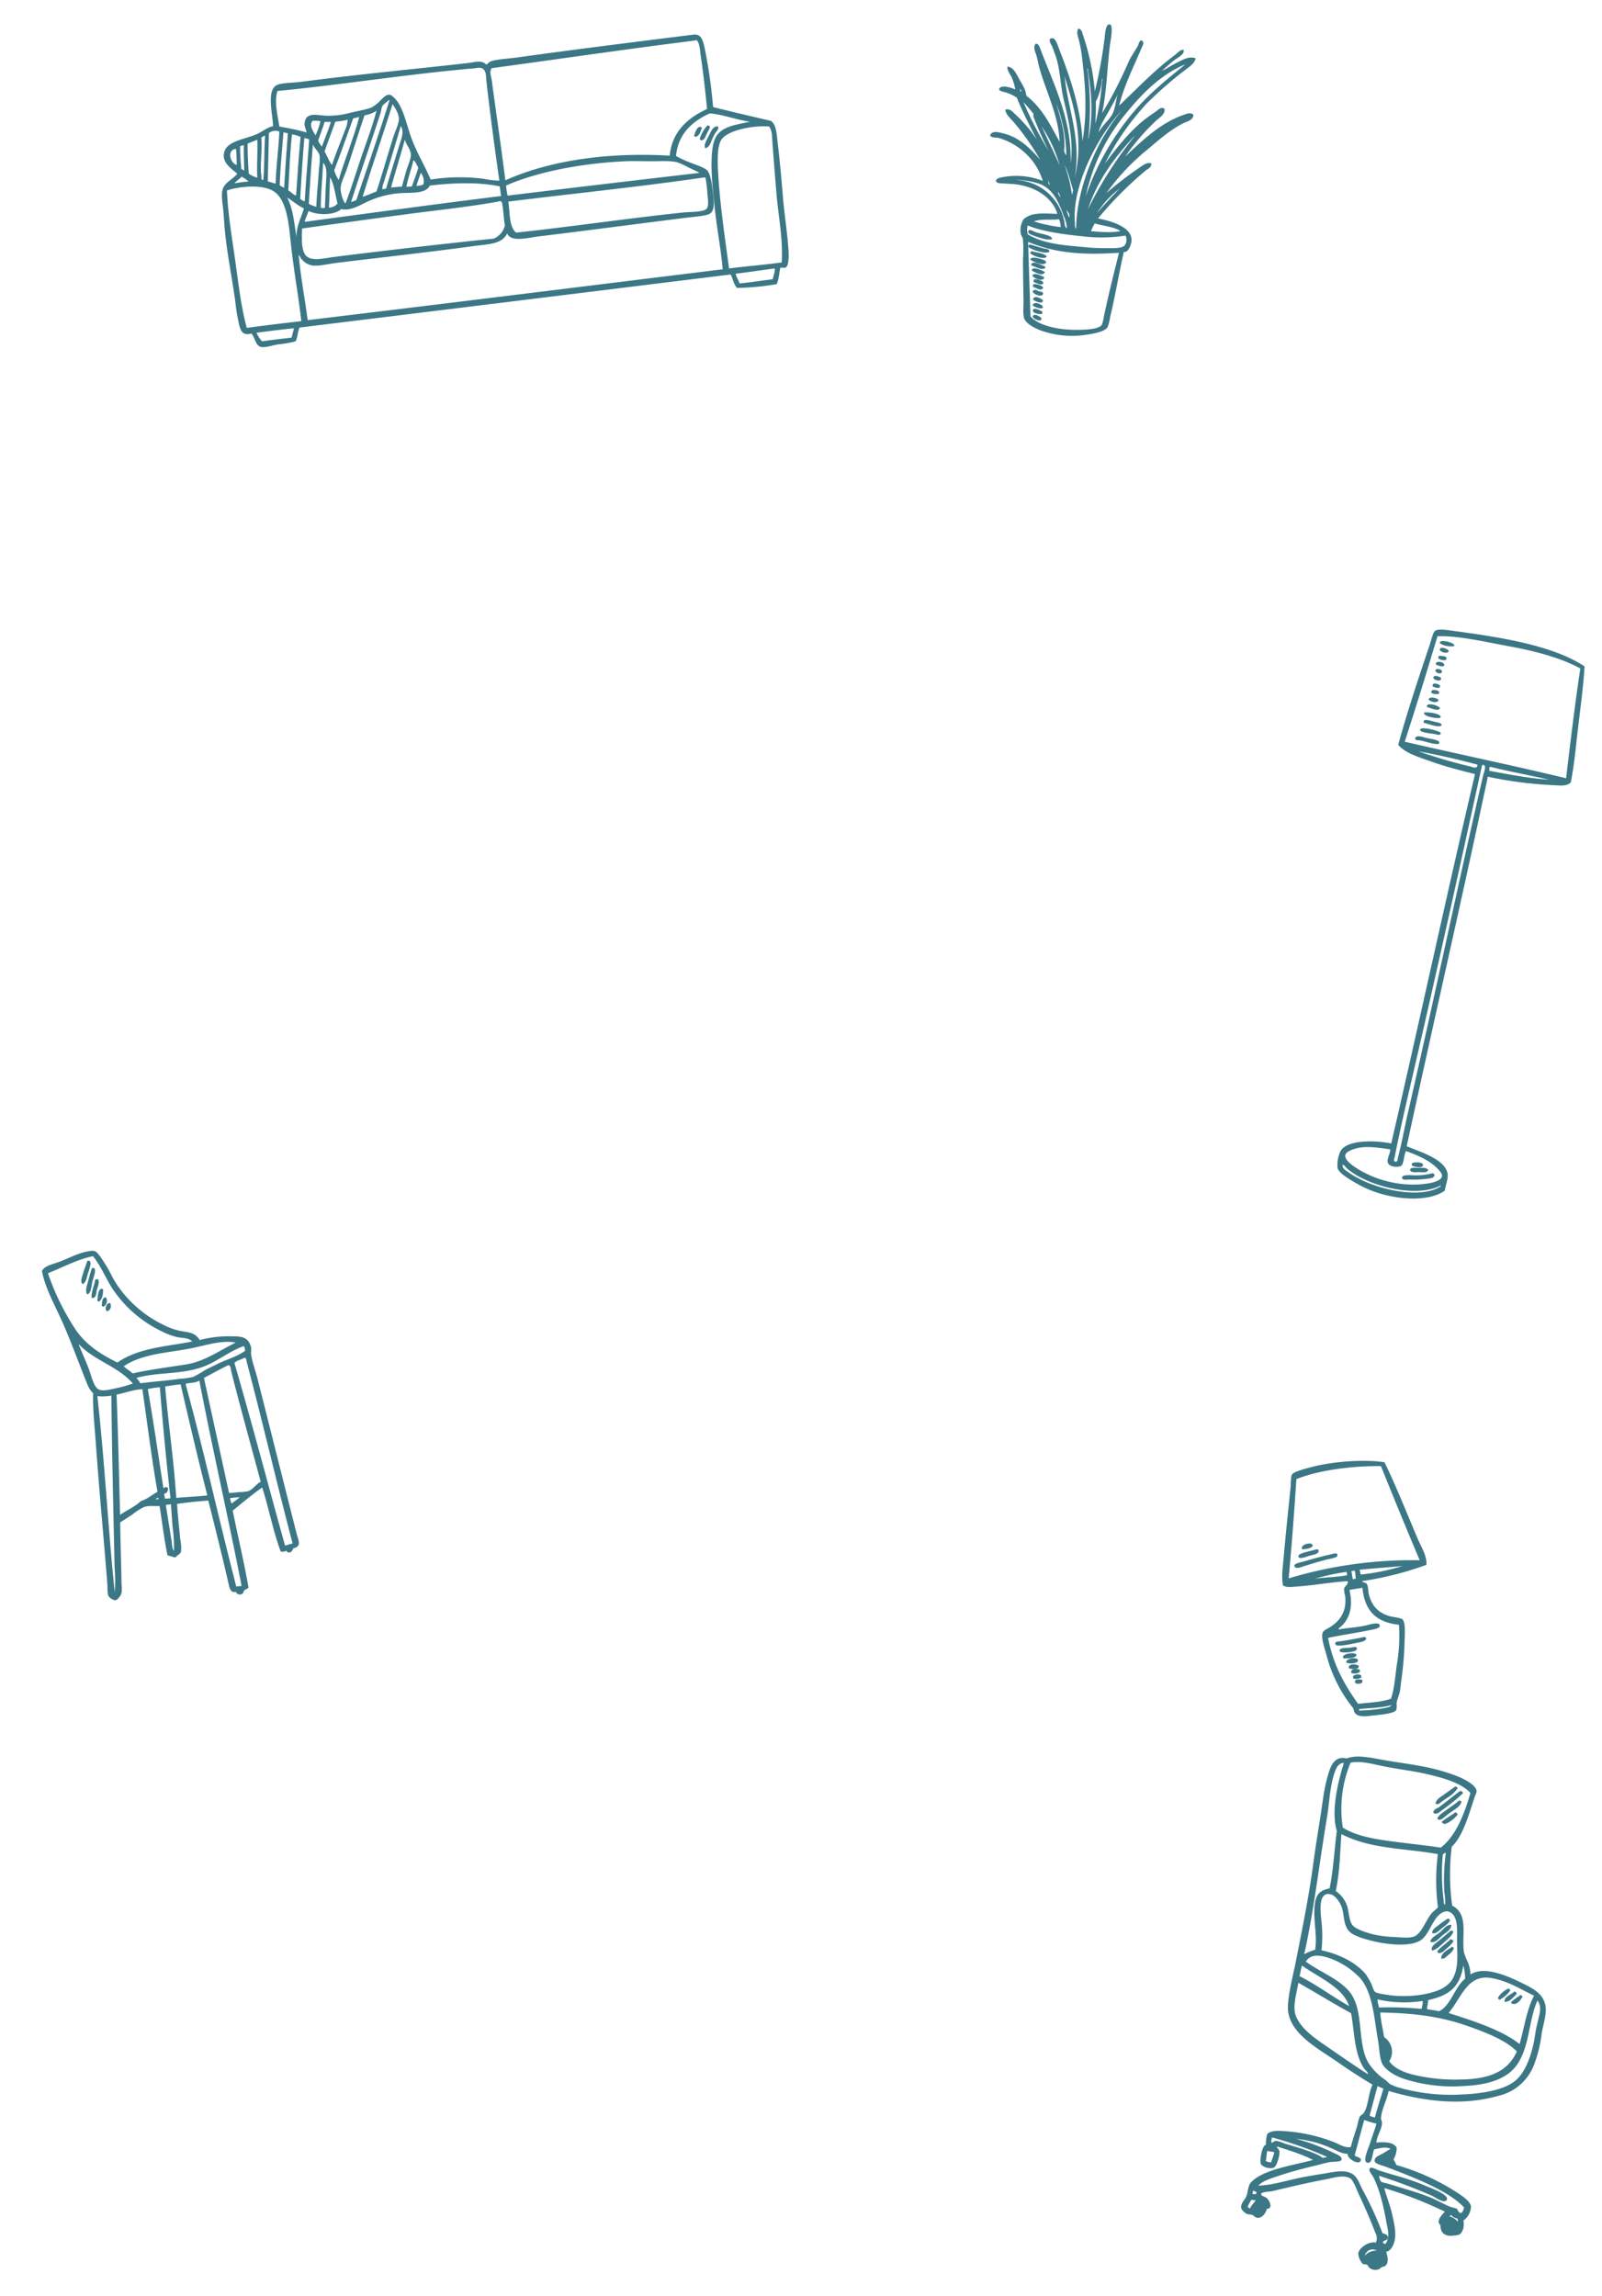 <svg xmlns="http://www.w3.org/2000/svg" width="489.775" height="701.822" viewBox="0 0 489.775 701.822"><g transform="translate(-749.152 -201.352)"><g transform="translate(817 211.912)"><path d="M751.421,111.284c5.827,1.471,11.771,2.849,17.7,4.226,1.613,1.189,1.707,3.7,2.06,6.733.647,5.485,1.13,10.723,1.6,16.562.412,5.167,1.33,10.617,1.718,16.444.094,1.554.059,4.285-.683,4.92-.612.506-.883.071-1.825.224-.4,1.66-.436,3.684-1.142,5.026a79.7,79.7,0,0,1-12.1,1.142c-1-1.012-1.248-2.79-1.942-4.108q-65.858,8.14-131.788,16.22c-.624,1.212-.565,3.1-1.26,4.226a33.4,33.4,0,0,1-5.25.906c-1.789.283-3.885,1.059-5.25.8-1.754-.318-1.872-2.907-2.966-4.108-3.425.989-3.59-1.93-4.226-4.908-.412-1.93-.577-3.837-.8-5.473-1.012-7.239-2.543-14.62-3.2-22.153-.153-1.789-.247-3.861-.459-5.827-.247-2.166-.577-4.238-.117-5.709.694-2.236,3.449-3.237,4.461-4.791-1.919-1.613-5-3.555-3.885-6.851s6.557-3.649,10.159-5.368c1.636-.777,2.99-1.978,4.673-2.284-.059-3.472-2.107-10.935,1.142-12.56,1.436-.718,5.014-.683,7.651-1.024,16.915-2.236,33.5-3.755,50.7-5.709,1.825-.212,3.543-.8,4.92-.118a9.861,9.861,0,0,1,.8.577c.212,0,.671-.612.8-.683a4.414,4.414,0,0,1,1.024-.459c2.354-.589,5.062-.671,7.663-1.036,16.95-2.378,36.961-4.861,53.781-6.968,2.331-.294,2.884,1.518,3.425,3.884a156.262,156.262,0,0,1,2.625,18.269Zm-3.767-15.644c-.2-1.365-.353-4.391-1.365-4.791-.153-.059-.306.094-.459.106-19.61,2.448-42.317,5.756-62.127,8.452-.742,1.271-.059,2.684.106,4,1.33,10.064,2.86,20.2,4.108,30.263,13.207-5.921,30.769-8.652,50.25-7.533.683-7.416,5.638-11.583,11.418-14.278-.494-4.956-1.154-11.041-1.942-16.22ZM682.1,103.068c-.153-1.342.023-3.049-1.377-3.661a3.313,3.313,0,0,0-1.825,0c-20.317,1.719-40.41,5-60.644,6.968-1.095,3.331.106,7.628.565,10.853,2.849.541,5.732,1.048,8.334,1.824-.141-1-.812-1.836-.565-3.2.53-2.978,3.578-2.119,6.274-1.942a23.847,23.847,0,0,0,7.31-.8c2.354-.577,4.8-.977,6.627-1.6a9.867,9.867,0,0,0,2.743-2.06c.435-.377,1.707-1.978,2.849-1.942.871.024,2.166,1.495,2.743,2.4,1.93,3.037,2.731,7.239,4.108,10.971,1.742,4.7,4.085,8.346,5.827,12.56a57.634,57.634,0,0,1,16.221-.224,27.832,27.832,0,0,0,4.791.565c-1.389-9.746-2.86-20.693-3.991-30.71Zm-29.816,6.05c-.624.789-1.672,1.189-2.06,2.06-.224.506-.247,1.307-.459,1.942-2.943,9.017-6.168,18.327-9.016,27.179a9.915,9.915,0,0,0,1.6-.577c3.425-10.158,6.945-20.234,10.158-30.6Zm-7.992,29.58c1.165-.318,2.86-1.107,4.226-1.6,1.672-5.038,3.425-11.241,5.144-16.668.553-1.742,1.742-4.085,1.707-5.591-.023-1.566-1.142-3.261-1.942-4.461C650.474,119.912,647.2,129.129,644.294,138.7Zm-.459-11.995c1.53-4.485,3.566-9.852,4.685-14.278a9.118,9.118,0,0,1-3.649,1.377c-1.754,5.109-3.637,11.241-5.485,16.668-.589,1.73-1.789,4.014-1.825,5.591-.035,1.424.695,4.084,1.483,4.685,1.707-4.438,3.143-9.181,4.791-14.055Zm106.774-13.478a1.2,1.2,0,0,0-.459.118c-5,2.319-9.417,6.086-10.052,12.9a31.813,31.813,0,0,0,4.791,2.178c1.271.553,3.92,1.318,4.791,2.284.777.859,1.248,3.1,1.483,5.144.377,3.119,1.13,6.8-.683,7.992-1.107.73-5.132,1-7.192,1.259-15.208,1.907-30.193,3.9-45.107,5.709-3.343.412-8.592,1.907-9.7-.906-1.7,3.414-5.862,3.249-10.394,3.884-13.76,1.9-28.062,3.437-41.916,5.144-2.378.294-5.061.989-7.086.8a5.374,5.374,0,0,1-3.767-2.4c-.2-.306-.435-.942-.577-.683.647,6.851,1.883,13.113,2.743,19.763,42.387-5.085,84.6-10.347,126.879-15.538-.541-6.627-2.013-13.348-2.625-20.893a98.015,98.015,0,0,1-.8-10.971c.094-3.9.2-7.639,2.166-9.7,2.142-2.272,5.8-2.719,9.593-3.543-3.99-.541-8.5-2.272-12.1-2.519Zm-107.351,1.036a9.1,9.1,0,0,1-1.836.459c-1.954,5.273-3.79,10.676-5.827,15.879a10.97,10.97,0,0,0,1.365,2.978c1.93-6.521,4.626-12.889,6.286-19.3Zm-7.31,1.483c-1.095,3.049-2.236,6.062-3.308,9.134.812,1.307,1.318,2.943,2.283,4.108,1.13-3.472,2.66-7.11,3.884-10.394a9.888,9.888,0,0,0,.918-3.425A22.524,22.524,0,0,1,635.948,115.745Zm-6.957-.235c-1.224,1.307.271,3.3.906,4.449a24.964,24.964,0,0,0,1.483-4.332,7.414,7.414,0,0,0-2.4-.118Zm3.649.341c-.553,1.989-1.354,3.755-1.942,5.709a6.842,6.842,0,0,0,1.142,1.825c.883-2.543,1.919-4.92,2.743-7.533a15.187,15.187,0,0,0-1.942,0ZM770.82,137.887c-.447-5.144-.859-10.629-1.26-15.879-.118-1.636-.024-3.531-1.024-4.791-4.767-.365-12.7,1.083-14.62,4.108-1.342,2.131-1.13,7.051-.918,10.617.589,9.77,2.237,20.576,3.308,28.662,5.3-.683,10.877-1.083,16.1-1.836.447-6.933-.977-13.866-1.6-20.893Zm-120.029-3.661a4.624,4.624,0,0,0-.459,2.284c.282-.212.777-.2,1.142-.341,1.142-4,2.66-8.7,3.884-12.783.636-2.119,1.8-4.544.577-6.286-1.66,5.732-3.461,11.594-5.144,17.127ZM615.62,119.277c-.106,5.215-.212,9.676-.341,14.726.836.188,1.53.518,2.4.683.212-5.909.883-10.429,1.142-15.879a2.953,2.953,0,0,0-3.2.459Zm4.449-.235c-.424,5.415-.906,10.311-1.142,16.1a3.915,3.915,0,0,0,1.366.8c.33-5.78.683-10.782,1.142-16.668-.577.035-.8-.271-1.377-.235Zm2.625.577c-.6,5.109-.812,11.653-1.142,17.139.777.377,1.836,1.648,2.4,1.483.424-6.121.8-12.112,1.365-17.821A10.707,10.707,0,0,0,622.694,119.618Zm-9.37.918c.353,4.049-.483,8.393,0,11.759.071.4-.247,1.318.577,1.26.424-4.367.224-8.852.565-13.478h-.224C613.878,120.171,613.76,120.5,613.324,120.536Zm13.137.224c-.494,5.98-.906,12.053-1.26,18.61.459.235.73.647,1.377.683.353-6.074.93-12.524,1.365-18.845a5.349,5.349,0,0,0-1.483-.459Zm26.5,15.079c1.177-.012,2.131-.235,3.319-.224.412-1.507.871-3.166,1.365-4.908.471-1.66,1.483-3.578,1.377-5.026-.118-1.613-1.46-2.849-1.824-4.461-1.365,4.908-2.849,9.711-4.226,14.62Zm-43.847-13.36c0,3.378.153,5.944.342,9.134a7.882,7.882,0,0,0,2.625,1.26c-.2-3.731.153-8.122,0-11.536h-.224C610.982,121.76,609.993,122.055,609.11,122.478Zm18.728,18.386a10.161,10.161,0,0,0,2.284.906c.106-3.343.588-7.957.8-11.536a22.411,22.411,0,0,0,.224-3.99c-.236-1.424-1.707-2.366-2.06-3.543-.53,6.392-.918,12.36-1.259,18.163Zm-21.011-17.586c-.024,2.413.188,4.6.341,6.851a9.886,9.886,0,0,0,.906.577c-.012-2.566-.2-5.45-.106-7.769A3.7,3.7,0,0,0,606.827,123.279Zm-1.26.8c-2.778.177-1.93,4.273.224,4.908C605.756,127.316,605.744,125.609,605.567,124.079Zm52.075,11.536a5.641,5.641,0,0,0,1.719-.118c.624-1.93,1.4-3.708,1.942-5.709-.506-.73-.753-1.754-1.483-2.284-.659,2.766-1.589,5.273-2.166,8.11Zm86.34-5.827a24.664,24.664,0,0,0-3.425-1.6c-2.272-.577-5.2-.33-7.887-.341-2.719,0-5.52-.106-7.992,0-13.278.589-27.05,3.225-36.537,7.427a20.2,20.2,0,0,0,.459,3.084c19.493-2.389,39.1-4.673,58.7-6.968-1.048-.553-2.189-1.083-3.307-1.6Zm-112.5,12.336h1.259c.071-1.73.153-3.814.236-5.933.118-3.225.777-6.368-.8-7.875-.177,5.05-.694,9.158-.683,13.819Zm29.239-6.733c.8-.106,1.719-.106,2.166-.565a4.271,4.271,0,0,0-.8-3.425c-.506,1.295-.953,2.625-1.365,4Zm-53.452-2.849c-.624.789-1.565,1.259-2.166,2.06a37.1,37.1,0,0,1,4.332-.565,14.068,14.068,0,0,0-2.166-1.483Zm26.72,9.476a3.533,3.533,0,0,0,2.625-1.26c-.73-2.7-1.012-5.838-2.284-7.992C634.218,135.65,634.124,139.146,633.994,142.018Zm54.817-1.836c.565,3.343.177,7.745,2.4,9.476,16.468-1.754,34.183-4.379,51.157-6.156,1.989-.212,6.156-.082,7.086-1.142.765-.883.341-3.178.224-4.685a45.837,45.837,0,0,0-.565-4.791c-.118,0-.141-.094-.235-.118C729.257,135.638,708.811,137.7,688.812,140.182Zm-23.989-4.908c-1.224,2.437-4.979,2.142-8.216,2.284a28.6,28.6,0,0,0-11.759,3.084c-2.26,1.095-4.614,2.389-7.086,1.825-2.166,1.966-7.263,1.9-10.053.577-.294,1.189-.883,2.1-1.141,3.319,19.975-2.672,39.9-5.4,60.067-7.887-.2-.942-.247-2.036-.459-2.966-6.639-1.354-14.278-1.059-21.352-.224Zm-42.14,20.776c-.847-6.721-.954-15.208-5.026-18.61-3.225-2.7-10.712-2.025-14.843-.683.259,7.157,1.542,14.337,2.507,21.353.989,7.121,1.789,14.172,3.543,20.67,5.5-.753,11.065-1.424,16.68-2.06-.706-6.309-1.9-13.078-2.849-20.67Zm1.365-5.132c.047-3.614,1.5-5.815,2.284-8.675-1.942-.871-3.378-2.248-5.144-3.308,1.789,3.166,2.166,7.734,2.86,11.995Zm63.045-9.252c-.118-.836-.141-1.483-.683-1.6-.377-.082-.459.071-.683.106-9.334,1.707-19.622,2.719-29.922,4.12-10.229,1.389-20.505,2.754-30.028,4.108-.082,2.625-.33,6.333,1.024,8.11,1.613,2.119,5.674.965,8.793.577,15.773-1.978,33.641-4.037,48.767-5.591a5.935,5.935,0,0,0,3.425-4c-.235-1.048-.459-4.2-.683-5.827Zm71.261,20.552c.2,1.165.871,1.872,1.142,2.966,3.5-.306,6.733-.883,10.17-1.26.165-.989.859-2.625.565-3.308C766.241,161.122,762.392,161.758,758.354,162.217ZM611.83,180.262a9.213,9.213,0,0,0,1.719,2.625c2.943-.459,6.015-.753,9.028-1.142.2-.977.53-1.836.683-2.849-3.884.377-7.639.883-11.418,1.365Z" transform="translate(-601.265 -89.123)" fill="#3c7786" fill-rule="evenodd"></path><path d="M728.424,112.935c0,.165-.024.33.106.341-.33.73-.753,1.483-1.142,2.284-.33.659-.612,1.836-1.707,1.707a.575.575,0,0,0-.341-.341,11.031,11.031,0,0,1,2.4-4.226,2.325,2.325,0,0,1,.683.224Z" transform="translate(-579.291 -84.948)" fill="#3c7786" fill-rule="evenodd"></path><path d="M730.7,113c.377.671-.33,1.307-.683,1.824a12.02,12.02,0,0,0-.918,1.719c-.53,1.095-.906,2.872-2.284,3.084-.553-1.059.541-2.684,1.142-3.884C728.531,114.593,729.273,112.722,730.7,113Z" transform="translate(-579.057 -84.899)" fill="#3c7786" fill-rule="evenodd"></path><path d="M726.281,113.312c-.377,1.224-.683,2.519-1.942,2.86-.106-.153-.306-.224-.459-.341C724.257,114.7,724.94,112.382,726.281,113.312Z" transform="translate(-579.55 -84.878)" fill="#3c7786" fill-rule="evenodd"></path></g><g transform="matrix(0.974, 0.225, -0.225, 0.974, 1185.398, 391.002)"><path d="M50.144,2.812c.942,5.732,1.519,11.677,2.166,17.7.624,5.909,1.518,11.912,1.707,17.821-1.036,1.589-3.32,1.695-5.25,2.06A121.338,121.338,0,0,1,28.9,42.339c.73,38.256.706,77.253,1.26,115.685,4.861.777,12.677,1.295,14.16,5.591.424,1.248.129,3.378.224,5.026-4.591,5.179-17.092,6.733-26.038,4.108-1.789-.53-6.556-1.836-7.427-3.425a9.988,9.988,0,0,1-.341-5.132c.542-2.272,3.331-3.625,5.827-4.461a32.067,32.067,0,0,1,8.793-1.483c0-38.209-.589-77.83-.459-115.8-4.508-.094-9.158-.177-13.478-.683C7.2,41.268,2.849,41.115,0,39.019.435,28.378,1.471,17.655,2.519,6.932c.141-1.518.106-3.7.577-4.344.753-1.048,4.037-1.177,6.05-1.365,13.313-1.248,29.981-2.542,41,1.6Zm-23.53-.8c-7.875.365-16.008.283-22.377,1.942C3.508,15.289,2.7,26.554,1.73,37.642c17.056,0,33.63-.389,50.592-.224C51.133,26.272,49.9,15.172,49.014,3.73c-6.368-1.789-14.4-2.083-22.388-1.719Zm2.178,37.22c-.082.541.129.789.106,1.259,6.321-.306,12.736-.506,18.386-1.483C41.069,39.031,35.125,39.325,28.792,39.231Zm-22.271.341c5.05.506,10.7.918,16.338.918.647,0,1.671.294,2.166-.341v-.683C19.681,39.255,12.195,39.231,6.521,39.573Zm19.87,0c.377,30.4.683,62.009.683,93.191,0,9.193-.059,19.716.235,29.133.023.706-.212,1.565.565,1.483.741-.082.459-1.212.459-1.483.141-4.591-.118-9.841-.118-13.713,0-35.4-.789-70.543-.8-105.75,0-.8.506-3.884-.906-3.2-.129.023-.118.188-.106.341ZM16,161.767c-1.06.483-3.555,1.813-3.531,3.084.035,1.86,4.19,3.178,6.274,3.778a32.726,32.726,0,0,0,17.821-.118c1.66-.541,6.25-1.989,6.168-3.99-.036-.789-1.154-1.53-2.178-2.166-2.813-1.754-6.768-2.437-10.276-2.86-.329,1.224.118,3.225-.224,4.461-.624,1.024-3.178,1.354-4.108.565-1.071-.895-.153-2.778-.459-4.45-3.367.283-6.827.518-9.476,1.707Zm-2.272,6.862c-.553-.306-1.036-.859-1.377-.683.035,1.189,1.554,1.542,2.519,1.942,7.91,3.249,22.906,3.249,28.2-2.284-.024-.094,0-.224-.118-.224-6.2,5.45-21.8,5.344-29.227,1.26Z" fill="#3c7786" fill-rule="evenodd"></path><path d="M4.586.808c-.777.647-3.92.777-4.567.106C-.346-.334,4.621-.24,4.586.808Z" transform="translate(5.348 4.865)" fill="#3c7786" fill-rule="evenodd"></path><path d="M2.744.479C2.932,1.691.284,1.48,0,.82-.069-.451,2.25.02,2.744.479Z" transform="translate(5.825 7.018)" fill="#3c7786" fill-rule="evenodd"></path><path d="M.014.982C-.045.605.1.452.132.181c.93-.118,2.519-.518,2.4.459C2.439,1.347.862,1.405.014.982Z" transform="translate(5.93 9.481)" fill="#3c7786" fill-rule="evenodd"></path><path d="M2.637.87c-.318.577-1.86.365-2.519.235C.13.94.142.776,0,.764-.035-.19,2.849-.354,2.625.87Z" transform="translate(5.591 11.418)" fill="#3c7786" fill-rule="evenodd"></path><path d="M0,.7A.667.667,0,0,0,.118.246c.789-.424,2-.318,1.942.459S.4,1.446,0,.7Z" transform="translate(5.944 13.643)" fill="#3c7786" fill-rule="evenodd"></path><path d="M2.283.215c-.023.129.024.2.118.224C2.636,1.64.094,1.451,0,.663.118-.338,1.507.05,2.283.2Z" transform="translate(5.827 15.851)" fill="#3c7786" fill-rule="evenodd"></path><path d="M2.329.4c.177,1.095-1.46.836-2.166.683C-.673-.237,1.952-.2,2.329.4Z" transform="translate(6.122 18.174)" fill="#3c7786" fill-rule="evenodd"></path><path d="M2.37.263V.945a4.12,4.12,0,0,1-2.178.224C-.667.039,1.581-.291,2.37.263Z" transform="translate(6.199 20.135)" fill="#3c7786" fill-rule="evenodd"></path><path d="M2.978.273C3.19,1.591.33,1.485,0,.838.059-.2,2.225-.128,2.978.273Z" transform="translate(5.933 22.527)" fill="#3c7786" fill-rule="evenodd"></path><path d="M4.073.568c-.177,1.283-2.943.553-4,.565C-.588-.433,3.567-.127,4.073.568Z" transform="translate(5.862 24.633)" fill="#3c7786" fill-rule="evenodd"></path><path d="M5.25.581c.071.506-.577.588-1.142.683C2.79,1.476-.035,1.582,0,.463,1,.075,4.626-.4,5.25.569Z" transform="translate(5.485 27.126)" fill="#3c7786" fill-rule="evenodd"></path><path d="M5.558.735c-.989.883-3.955.377-5.473.341C-.445-.313,1.615.04,3.4.04,4.487.04,5.758-.054,5.57.723Z" transform="translate(5.977 29.598)" fill="#3c7786" fill-rule="evenodd"></path><path d="M6.392.373c.141,1.024-1,.742-1.824.8C3.085,1.28.059,1.774,0,.832-.07-.25,5.568-.133,6.392.373Z" transform="translate(5.485 32.125)" fill="#3c7786" fill-rule="evenodd"></path><path d="M.012.982C.165-.289,2.025.076,3.661.076c1.107,0,4.084-.412,3.884.683-.177.918-4.685.4-5.72.459C1.048,1.265.353,1.7,0,.994Z" transform="translate(4.567 34.953)" fill="#3c7786" fill-rule="evenodd"></path><path d="M.112,1.4c0-.2-.141-.33-.106-.577C.076.235,3.643-.636,3.431.717c-.141.836-2.472,1-3.319.683Z" transform="translate(32.894 161.98)" fill="#3c7786" fill-rule="evenodd"></path><path d="M5.369.256C5.463,1.386,3.851,1.4,2.862,1.622s-2.354.847-2.849,0C-.14.821,1.073.657,1.956.48,3.2.245,4.463-.332,5.381.256Z" transform="translate(32.781 163.241)" fill="#3c7786" fill-rule="evenodd"></path><path d="M9.508.362c.059,1.095-1.118,1.307-1.824,1.6A29.725,29.725,0,0,1,2.422,3.447c-.789.177-2.178.812-2.4,0C-.286,2.328,2.951,2.034,4.14,1.74A19.467,19.467,0,0,0,8.707.033c.247-.129.718.153.8.341Z" transform="translate(30.926 164.277)" fill="#3c7786" fill-rule="evenodd"></path></g><g transform="translate(1135.969 651.741) rotate(-9)"><path d="M36.55,2.259c2.425,7.945,4.3,16.421,6.392,24.778.671,2.672,1.966,5.426,1.377,8.216A100.1,100.1,0,0,1,24.109,37.09c.282.659,1.13.483,1.365,1.26a8.979,8.979,0,0,1,0,2.519c.247,4.155,2,6.568,5.25,8.11.742.353,3.437,1.095,3.767,1.6.836,1.283-.177,5.179-.459,6.851a105.431,105.431,0,0,1-3.084,12.336,27.759,27.759,0,0,1-.906,2.978,27.754,27.754,0,0,0-1.26,2.507c-.247.812-.141,2.025-.683,2.519-.8.73-4.32.565-6.286.459-3.072-.165-6.651.035-6.392-3.084A42.652,42.652,0,0,1,9.83,57.783c-.188-1.93-.906-5.4-.118-6.968.4-.777,1.636-.989,2.519-1.365,3.366-1.471,5.791-3.92,6.05-8.569a10.579,10.579,0,0,1,0-2.284c.247-.836,1.507-1.024,1.483-2.178-4.72-.471-10.547-.365-15.42-.8C2.756,35.477,1.061,35.559,0,34.594c-.047-2.966.906-5.768,1.6-8.569C3.3,19.162,5.11,12.535,6.97,5.473c.353-1.342.553-3.437,1.142-4C8.995.635,14.244.223,16.1.105c6.733-.436,15.3.518,20.446,2.166Zm-27.4.906c-2.272,9.958-4.6,19.846-7.086,29.58a131.52,131.52,0,0,1,40.433.8Q38.787,18.539,35.3,3.283c-7.733-1.342-18.527-1.9-26.155-.118ZM9.83,34.123c3.437-.012,6.827.624,10.041.459V33.558a69.485,69.485,0,0,0-10.041.577Zm11.536,1.942h.906a11.346,11.346,0,0,0,.118-2.507H21.366Zm2.625-1.024a66.266,66.266,0,0,0,13.019-.577c-4.391-.283-8.675-.683-13.136-.906A11.485,11.485,0,0,1,23.991,35.042ZM20,39.15c-.129.024-.129.177-.118.341.271,4.873-1.248,7.934-3.767,9.935-.506.4-1.542.777-1.365,1.142,2.943-.094,4.885.259,8.11.106,1.012-.047,4.555-.671,4.461.683-.07.906-2.213.859-3.425.906-4.438.212-8.781.118-12.783.341.306,8.793,2.9,15.3,5.932,21.353,3.343.106,7.063.647,10.158,0,1.695-3.2,2.378-6.839,3.543-10.394a52.018,52.018,0,0,0,2.4-11.536c-5.827-1.566-9.77-4.991-9.252-12.9H20.012ZM17.14,75.581c-.083.024-.129.094-.106.224v.224a49.3,49.3,0,0,0,7.887.459c.765-.047,1.719-.024,2.166-.565-3.378.377-6.721-.188-9.935-.341Z" fill="#3c7786" fill-rule="evenodd"></path><path d="M.106,1.463C.13,1.334.083,1.263,0,1.239-.023-.256,3.637-.385,3.426.78c-.165.871-2.331.742-3.308.683Z" transform="translate(7.441 23.185)" fill="#3c7786" fill-rule="evenodd"></path><path d="M6.4.234C6.505,1.623,4.622,1.4,3.315,1.6c-.93.141-3.473.777-3.308-.459C.114.328,3.692.2,4.575.116,5.093.069,6.034-.178,6.4.234Z" transform="translate(6.056 25.332)" fill="#3c7786" fill-rule="evenodd"></path><path d="M0,1.684C.647,1.048,1.789,1.119,2.743,1,5.474.648,8.958.259,11.759.095c.483-.035,1.754-.365,1.824.459.082.953-2.189.812-3.308.906-2.613.224-4.791.565-7.31.918C1.883,2.531.129,3.1,0,1.7Z" transform="translate(4.345 27.413)" fill="#3c7786" fill-rule="evenodd"></path><path d="M9.608.528c-.188.977-2.178.859-3.2.906C5.323,1.482.168,1.882.015.87-.15-.166,1.121.164,1.839.187,3.287.234,6.383.1,7.889.081,8.49.069,9.5-.272,9.6.54Z" transform="translate(13.006 54.041)" fill="#3c7786" fill-rule="evenodd"></path><path d="M0,.775C.153-.5,2.025.174,3.649.2c.906.024,1.872-.247,1.719.683C5.191,1.9.518,1.61,0,.763Z" transform="translate(13.938 56.42)" fill="#3c7786" fill-rule="evenodd"></path><path d="M.046,1.17C-.507-.49,4.1-.136,4.154.711,4.248,1.865.917,1.441.046,1.17Z" transform="translate(14.693 58.308)" fill="#3c7786" fill-rule="evenodd"></path><path d="M0,.937C.153-.382,3.861-.241,3.649.937,3.473,1.914.494,1.607,0,.937Z" transform="translate(15.422 59.919)" fill="#3c7786" fill-rule="evenodd"></path><path d="M3.1.782C2.973,2.006.631,1.37.019,1.017-.264-.631,2.761.052,3.1.782Z" transform="translate(15.968 61.78)" fill="#3c7786" fill-rule="evenodd"></path><path d="M.007,1.033C-.158-.545,2.679-.027,2.75.691,2.844,1.7.6,1.551.007,1.033Z" transform="translate(16.439 63.248)" fill="#3c7786" fill-rule="evenodd"></path><path d="M2.55.507v.577C2.079,1.461.361,1.472.031.978-.31-.364,2.279-.129,2.55.519Z" transform="translate(16.756 65.021)" fill="#3c7786" fill-rule="evenodd"></path><path d="M2.3.332c.071.377-.082.53-.106.8a2.07,2.07,0,0,1-2.06-.106C-.579-.41,1.693-.033,2.3.343Z" transform="translate(17.119 66.574)" fill="#3c7786" fill-rule="evenodd"></path></g><g transform="translate(1062.408 201.352) rotate(16)"><path d="M7.667.843c-1.189.718-2.907.671-5.014.577C2.076,1.4.157,1.361.027.737-.231-.416,1.4.113,2.193.172c1.8.106,5.179-.541,5.473.683Z" transform="translate(20.56 67.1)" fill="#3c7786" fill-rule="evenodd"></path><path d="M.238.1C1.71.087,3.381.146,4.923.1,5.512.087,6.312-.266,6.642.44,6.689,1.711.851,1.605.015.9-.056.487.144.346.25.1Z" transform="translate(21.82 71.27)" fill="#3c7786" fill-rule="evenodd"></path><path d="M5.144.369C5.1,1.711.824,1.522,0,.828,0,.474.106.251.341.145,1.624.216,3.673-.349,5.132.369Z" transform="translate(22.965 73.048)" fill="#3c7786" fill-rule="evenodd"></path><path d="M.012,1.1C-.212-.147,3.343-.064,4.12.077c1.483.247.53,1.236-.459,1.365A9.312,9.312,0,0,1,0,1.1Z" transform="translate(23.53 74.717)" fill="#3c7786" fill-rule="evenodd"></path><path d="M4.344.334c0,.165-.024.318.118.341-.942,1.142-2.7.506-4.343.459C.142.993.095.934,0,.911-.047-.631,3.261.228,4.344.334Z" transform="translate(24.224 76.284)" fill="#3c7786" fill-rule="evenodd"></path><path d="M4.035.313C3.658,1.984,1.257,1.231.044,1-.438-.5,3.164.066,4.035.313Z" transform="translate(24.875 77.906)" fill="#3c7786" fill-rule="evenodd"></path><path d="M3.661.291C3.884,1.845.4,1.551,0,.75.141-.391,2.837.044,3.661.291Z" transform="translate(25.484 79.528)" fill="#3c7786" fill-rule="evenodd"></path><path d="M3.1.534C3.1,1.664.972,1.17.136,1.1.1.84-.052.676.018.3.619-.09,2.632-.184,3.1.534Z" transform="translate(26.266 80.992)" fill="#3c7786" fill-rule="evenodd"></path><path d="M3.209.532c-.33,1.283-1.9.6-3.084.577C.09.838-.051.685.02.309.632-.08,2.739-.2,3.221.532Z" transform="translate(26.501 82.478)" fill="#3c7786" fill-rule="evenodd"></path><path d="M.394.173c.647-.389.836,0,1.26,0,.859.023,1.566-.33,1.6.459C3.325,2.1-1.383,1.232.406.173Z" transform="translate(26.914 84.214)" fill="#3c7786" fill-rule="evenodd"></path><path d="M3.036.515c.118,1.271-2.284.812-2.978.577C-.46-.521,2.682-.014,3.036.515Z" transform="translate(27.71 86.261)" fill="#3c7786" fill-rule="evenodd"></path><path d="M3.224.823c-.353.73-2.507.553-3.2.236C-.307-.472,3.071-.154,3.224.823Z" transform="translate(28.087 88.014)" fill="#3c7786" fill-rule="evenodd"></path><path d="M2.981.31V.993C2.11,1.417.1,1.594,0,.652-.091-.337,2.063.016,2.981.31Z" transform="translate(28.565 89.786)" fill="#3c7786" fill-rule="evenodd"></path><path d="M2.743.459v.683A2.637,2.637,0,0,1,0,.8C0-.6,2.213.212,2.743.459Z" transform="translate(29.027 91.579)" fill="#3c7786" fill-rule="evenodd"></path><path d="M46.154,9.347c1.342-.989,2.519-2.59,4-3.885,1.354-1.189,2.813-2.9,5.014-2.742.129,1.848-1.365,3.237-2.284,4.567A118.854,118.854,0,0,0,44.553,20.2a81.358,81.358,0,0,0-7.192,21.129c2.3-6.074,4.885-12.371,8.675-17.244.577-.742,1.295-1.6,1.942-2.4.506-.612,1.165-2.013,2.284-1.483.8,1.46-.812,3.072-1.483,4.214a69.018,69.018,0,0,0-6.05,13.136c3.6-6.027,7.557-12.913,13.584-17.127.812-.553,1.813-1.542,2.978-.906.377,1.707-1.46,2.542-2.4,3.425-3.108,2.9-5.65,6.815-8.11,10.512A68,68,0,0,0,40.327,49.78a114.412,114.412,0,0,1,7.416-10.052c.812-.942,1.766-2.448,3.2-2.4.589,1.071-.553,1.919-1.036,2.625A111.318,111.318,0,0,0,39.974,58c4.732-.447,11.194-.153,11.771,4,.153,1.177-.024,3.543-1.377,3.661.424,7.063,1.154,13.313,1.483,20.328a14.918,14.918,0,0,1,.106,3.084c-.436,1.73-4.1,3.39-5.709,4.108A28.233,28.233,0,0,1,32.205,95.7c-2.06-.2-4.461-.859-5.368-1.942-.918-1.106-1.377-3.884-1.942-5.709-1.342-4.332-2.272-7.416-3.543-11.759a44.534,44.534,0,0,0-1.707-5.932c-.2-.424-.753-.753-1.036-1.26a6.469,6.469,0,0,1-.459-4.567,6.633,6.633,0,0,1,1.6-1.719c1.942-1.46,5.215-2.025,7.887-2.743-2.849-4.461-9.2-6.45-16.1-4.908-.777.177-1.7.388-2.507.565-.683.153-1.789.6-2.284-.224.129-.965,1.342-1.4,2.178-1.824a22.184,22.184,0,0,1,11.641-2.06,18.8,18.8,0,0,0-6.509-6.168A20.5,20.5,0,0,0,4.12,42.706c-1,.035-2.084.647-2.849,0,.071-1.86,2.778-1.683,4.226-1.719,4.956-.094,9.4,2.6,12.56,4.685A75.15,75.15,0,0,0,7.2,36.879c-1.259-.859-2.931-1.53-3.649-2.978,1.095-.93,2.366,0,3.308.459a42.321,42.321,0,0,1,8.452,5.6c-3.19-3.473-6.474-6.839-9.37-10.617a14.181,14.181,0,0,0-3.084-.577c-1.012-.094-2.166.247-2.86-.341,0-1.589,2.978-1.577,4.791-1.365a16.726,16.726,0,0,0-1.942-3.084c-.73-.953-2.072-1.66-2.284-2.966,1.978-.318,3.343,1.566,4.567,2.743,1.295,1.236,2.825,2.554,3.425,4.226,5.85,2.3,9.593,6.7,13.7,10.735-2.66-7.8-8.016-13.3-12.1-19.869-.647-1.036-1.248-2.3-1.942-3.425-.612-1-1.872-2.154-1.259-3.543.953-.177,1.495.777,1.942,1.377,6.886,9.228,15.09,17.915,18.386,30.84-.989-6.839-4.332-12.642-7.427-18.162-2.389-4.261-3.661-9.075-6.509-12.783-.459-.6-.883-1.248-1.365-1.836-.483-.565-1.236-1.083-1.259-1.942,1.177-1.636,2.731,1.083,3.661,2.284,5.591,7.31,11.347,15.667,14.5,24.9C27.85,27.133,24.66,18.976,21.353,11.2a37.65,37.65,0,0,0-1.825-3.649c-.577-1.06-1.683-2.3-1.365-3.661,1.036-.212,1.507.859,1.942,1.483a75.127,75.127,0,0,1,8.228,15.538,142.833,142.833,0,0,0-1.6-16.338C26.567,3.5,25.673-.069,27.191,0c1.118.047,1.518,5.1,1.707,6.274,1.118,6.851,2.825,13.242,3.425,20.446A129.561,129.561,0,0,0,35.748,9.477c.282-1.954.989-3.732,1.377-5.485.153-.753-.047-2.072.8-1.942.989.365.542,1.672.459,2.4-.694,5.744-1.954,12.5-1.707,18.61,3.884-6.6,7.5-13.536,12.1-19.528.612-.789,1.036-2.072,2.178-2.284.659,1.318-1.154,2.8-1.942,3.884-.953,1.307-1.825,2.754-2.625,3.99-.024.094-.106.106-.106.224h-.118ZM39.3,24.885a58.46,58.46,0,0,0-4.791,27.638,79.824,79.824,0,0,1,6.05-26.72c3.155-7.828,7.733-14.16,12.1-20.446C46.554,10.171,42.564,17.2,39.3,24.885ZM30.287,34.82c-.094.388.177.659.118.118-.612-7.451-3.19-13.8-5.709-19.187-.165-.353-.2-1.154-.459-.8A88.6,88.6,0,0,1,30.287,34.82Zm-.577-16.9c-.106-.553-.047-1.53-.341-1.26a17.393,17.393,0,0,1,.118,7.192c.683,2.06,1.154,4.332,1.719,6.509a73.863,73.863,0,0,0-1.483-12.442ZM18.174,19.058c.024.082,0,.224.106.224C22.129,28.84,28.415,35.961,29.7,48.062c-.577-12.489-6.25-20.846-11.536-29Zm15.879,6.733c-.553,2.366-1.377,4.873-1.142,6.957.353-2.319,2.178-4.756,2.519-6.851.33-2.013-.165-3.79-.118-5.932-.33,1.931-.8,3.861-1.26,5.827Zm3.543-.918c0-.118-.153-.082-.106.118-4.19,8.463-8.1,25.049-4,36.078.224.6.318,1.471.918,1.836-3.437-12.406-1.165-28.238,3.2-38.032Zm-30.946,2.4c.235-.129-.459-.906-.577-.683C6.392,26.7,6.25,27.239,6.651,27.274Zm17.7,13.937c.4.023.718,1.2.918.683A44.968,44.968,0,0,0,18.08,27.851C20.564,31.912,23.365,35.655,24.354,41.211Zm-4.567,1.142c-2.578-2.86-5.085-5.8-7.428-8.911,0-.271-.2-.33-.106-.695a38.945,38.945,0,0,0-3.99-2.625A120.383,120.383,0,0,0,19.8,42.341Zm23.872-11.3c.023-.2-.13-.282-.106,0C40,38.139,36.584,46.52,36.243,56.066A121.4,121.4,0,0,1,43.659,31.053Zm-19.41,14.62a41.429,41.429,0,0,0-8.558-9.935C18.528,39.069,21.47,42.294,24.248,45.672Zm6.05,7.533c.13-.341-.071-.777,0-1.365-1.483-2.248-3.013-5.05-4.685-6.733a39.35,39.35,0,0,1,4.685,8.11ZM40.01,54.23c-.212.553-.883,2.272-.683,2.06,1.13-2.578,2.743-5.521,3.99-7.993.129-.259.624-1,.341-.683a26.935,26.935,0,0,0-3.649,6.627ZM22.989,52.064c-.318-.177-.624-.965-.906-.8C22.4,51.44,22.541,52.405,22.989,52.064Zm6.627,7.992c-2.354-3.19-5.1-6.921-9.829-7.31a24.814,24.814,0,0,0-6.627.683c-.153,0-.435.023-.224.106a15.775,15.775,0,0,1,17.35,8.11c.318.612.565,1.766,1.365,1.824a10.508,10.508,0,0,0-2.06-3.425Zm-2.4-5.144c-.424-.412-.706-.965-1.142-1.377C26.073,54.289,26.932,54.818,27.214,54.912Zm4.226,5.25c-.012-1.248-1.024-1.483-1.6-2.166A17.455,17.455,0,0,0,31.44,60.162Zm7.992-.459a19.325,19.325,0,0,0-.459,2.625c3.108-.624,6.227-1.236,8.675-2.519-2.507-.753-5.685.023-8.216-.106Zm-2.86,4.909c-4.92.883-11.877,1.954-16.668,1.365a4.573,4.573,0,0,0,.8,2.625c5.827,1.507,11.936.023,17.7-1.036a57.335,57.335,0,0,0,6.286-1.483c1.73-.518,4.744-1.13,5.368-2.4a2.893,2.893,0,0,0-.565-2.966A47.314,47.314,0,0,1,36.584,64.6ZM28.58,61.528c-2.307,1-5.32,1.295-7.192,2.743a46.269,46.269,0,0,0,8.334-.577A5.772,5.772,0,0,0,28.58,61.528Zm-.224,30.946c3.578,2.213,10.041,1.4,14.5.118,1.872-.542,6.709-1.954,7.192-3.661a11.314,11.314,0,0,0-.106-2.743c-.459-6.768-.694-13.254-.906-19.87-7.969,2.825-17.28,5.7-27.638,4.449,2.3,7.263,4.673,14.431,6.968,21.706Z" fill="#3c7786" fill-rule="evenodd"></path></g><g transform="translate(1119.544 935.443) rotate(-19)"><path d="M592.151,516.462a35.348,35.348,0,0,1,9.472,2.049c2.553.937,4.93,1.592,4.671,5.117-.047.574-.577,1.51-.682,2.049-.471,2.213-.353,5.011-.577,7.611-1.33,15.971-2.753,32.317-4.106,48.615-.212,2.576.259,4.344-2.518,4.086-.388.855-1.93,1.323-2.165,0a2.733,2.733,0,0,1-1.706-.34c-.212-6.135.847-13.5,1.024-20.338-3.471.937-7.33,2.471-10.837,3.747-1.059,7.88-1.835,16.041-3.083,23.746-.247.41-.93.152-1.483.457-.577.3-.435.773-1.141.8a1.332,1.332,0,0,1-1.483-1.253c-1.871-.094-1.365-2.154-1.141-4.321.835-7.974,1.624-17.142,2.283-24.764-3.024-.82-6.142-1.546-9.366-2.154-.871,3.044-1.765,7.072-2.624,10.679a14.06,14.06,0,0,1-.918,3.407c-.506.8-1.647.738-2.283,1.253-.682-.492-1.424-.937-2.059-1.475.671-5.21,1.753-10,2.624-15-1.53-.41-2.977-1.229-4.565-1.253a19.65,19.65,0,0,0-4.212,1.019c-1.483.375-2.883.749-4.224,1.019-1.8,5.351-3.918,12.353-5.824,18.172a9.328,9.328,0,0,1-.906,2.506c-.33.433-1.565,1.534-2.506,1.358a3.227,3.227,0,0,1-1.483-1.815c-.153-.89.624-2.74.906-3.864,3.6-13.9,6.989-28,10.613-41.578,1.365-5.117,2.494-10.269,4.224-14.777a7.219,7.219,0,0,1-.8-3.185c-.341-6.1-.424-12.751-.918-19.2-.482-6.393-1.765-12.6-.918-18.055,1.447-1.335,4-.761,6.624-.913,1.8-.105,3.647-.3,5.142-.34,1.283-.023,4.695,0,5.589.913.753.773,1.341,3.583,1.706,5.117.459,1.92.647,4.145,1.035,5.8a35.842,35.842,0,0,0,9.813,17.271,20.206,20.206,0,0,0,3.765,3.068c2.059,1.253,4.506,1.909,5.024,4.766ZM554.935,482.05a76.311,76.311,0,0,0,2.4,19.085c1.612,5.843,5.271,10.058,8.789,13.641,7.848-2.225,16.308.422,23.744,1.358-.777-1.557-2.565-1.92-3.883-2.728a20.915,20.915,0,0,1-3.765-3.068,37.71,37.71,0,0,1-10.166-17.376c-.906-3.595-1.035-7.6-2.4-11.358-4.8-.609-9.978.222-14.719.457Zm2.283,31.345c.118,2.529-.412,5.96.8,7.271.93,1,3.2,1.159,4.8,1.358a39.162,39.162,0,0,0,5.706.34c-2.789-6.733-8.813-10.245-11.754-16.814.047,2.459.318,4.707.459,7.833Zm30.486,4.438c-6.777-1.03-13.766-3.056-20.085-1.358.282.855,1.353,1.909,1.824,2.951,5.554.644,10.966,1.792,16.32,2.728,5.648.984,10.789-.644,16.555-1.358-3.906-2.283-9.319-2.154-14.613-2.951Zm2.4,6.7c-6.954.023-13.225-3.009-19.861-3.407-.071,0-.129.023-.118.105a6.933,6.933,0,0,1,.577,1.827c3.895.784,7.942,1.885,11.754,2.611a24.656,24.656,0,0,0,4.106.8,32.367,32.367,0,0,0,4.224-.8c1.483-.234,3.083-.4,4.565-.574,3.094-.34,6.165-.152,8.9-1.019,0-.468.294-1.077,0-1.475-4.848.047-9.283,1.909-14.155,1.932Zm-33.11-2.037c-4.424,19.788-9.989,39.049-14.5,58.392a44.059,44.059,0,0,0,2.4-7.049c5.365-16.779,10.719-33.651,16.2-50.1a15.6,15.6,0,0,1-4.106-1.253Zm5.707,1.475c-3.553,11.791-7.283,23.43-10.954,35.1,2.4-.714,5.318-.913,7.413-1.932,1.941.117,3.836-.7,5.706-1.019,1.683-10.632,3.859-20.772,5.824-31.122-2.236-.773-5.342-.679-7.989-1.03Zm9.589,1.475c-1.659,10.2-3.542,20.174-5.365,30.221,2.177-.527,1.259,1.955-.341,1.71a11.093,11.093,0,0,0-.224,1.475c.494.187,1.082.281,1.6.457q3.759-16.808,7.989-33.171a33.824,33.824,0,0,0-3.659-.679Zm27.627,1.136c-.906,18.922-2.4,38.71-3.542,57.818a19.624,19.624,0,0,1,2.4.117c1.388-18.875,3.436-38.276,4.789-56.917.024-.386.341-1.3-.224-1.592C602.328,526.333,600.646,525.982,599.916,526.579ZM569.666,559.75c3.118.761,6.083,1.674,9.248,2.389.93-11.756,2.141-23.242,3.318-34.764-1.506-.363-3.071-.667-4.683-.913-2.777,10.936-4.883,22.551-7.883,33.288Zm15.755,3.864c.953.222,1.906.48,2.847.679a16.386,16.386,0,0,0,2.847.679c1.6,0,2.989-1.276,4.565-1.475.812-11.229,1.565-24.507,2.506-34.986.047-.55.435-1.546-.224-1.932-2.859.328-5.542.843-8.342,1.253m-5.93.222c-1.424,21.5-3.812,42.023-5.483,63.275.576.07.988.3,1.6.34,2.942-20.971,5.224-42.585,8.213-63.5-1.412.293-2.753-.328-4.106-.457a.306.306,0,0,0-.224.34Zm-20.2,30.1a3.013,3.013,0,0,1,.918.222.732.732,0,0,1,.106-.457,1.663,1.663,0,0,0-1.024.234Zm2.518,2.611a.587.587,0,0,1-.118.34c-.6,3.4-1.235,7.084-1.824,10.456-.2,1.124-.659,2.225-.341,3.29a39.792,39.792,0,0,0,1.941-6.815c.577-2.342,1.247-4.672,1.824-6.932a6.877,6.877,0,0,0-1.483-.34Zm19.061,6.135c.977-.351,2.071-.585,2.965-1.019a16.068,16.068,0,0,0-2.847-.679,11.211,11.211,0,0,0-.106,1.709Z" transform="translate(-778.992 -924.018)" fill="#3c7786" fill-rule="evenodd"></path><path d="M560.315,488.213c-.457-1.1.726-2.272,1.37-3.185.773-1.1,1.651-2.143,2.389-3.068,1.873.258-.422,2.74-1.136,3.747-.855,1.206-1.464,2.494-2.611,2.506Z" transform="translate(-775.469 -923.6)" fill="#3c7786" fill-rule="evenodd"></path><path d="M565.377,484.532c-.141,1.253-1.159,2.295-2.049,3.641-.609.925-1.487,3.36-2.728,3.068-.363-1.124.773-2.471,1.475-3.524.855-1.265,1.7-2.576,2.494-3.524.5-.105.527.246.8.34Z" transform="translate(-775.412 -923.222)" fill="#3c7786" fill-rule="evenodd"></path><path d="M565.127,487.525c.07,1.183-.89,2.049-1.475,2.951-.48.738-.984,2.482-2.271,1.709.562-2.014,1.979-3.173,2.845-4.883a.993.993,0,0,1,.9.222Z" transform="translate(-775.264 -922.69)" fill="#3c7786" fill-rule="evenodd"></path><path d="M565.375,490.349c-.5,1.347-1.03,2.681-2.389,3.185a2.408,2.408,0,0,1-.457-.457c.644-1.042,1.475-3.864,2.834-2.728Z" transform="translate(-775.063 -922.212)" fill="#3c7786" fill-rule="evenodd"></path><path d="M565.257,492.547a2.08,2.08,0,0,1-1.7,2.506c-.035-.234-.3-.222-.34-.457.445-.866.761-2.389,2.049-2.049Z" transform="translate(-774.942 -921.8)" fill="#3c7786" fill-rule="evenodd"></path><path d="M565.834,494.4c-.047,1.206-.539,1.967-1.71,2.049C563.3,495.678,564.815,493.688,565.834,494.4Z" transform="translate(-774.824 -921.5)" fill="#3c7786" fill-rule="evenodd"></path></g><g transform="matrix(0.966, 0.259, -0.259, 0.966, 1157.79, 734)"><path d="M5.371.241A10.276,10.276,0,0,1,3.087,3.89c-.4.506-.93,1.036-1.366,1.6C1.333,5.986.909,6.986,0,6.527-.068,5.1,1.18,4.079,1.945,3.1,2.769,2.042,3.676,1.03,4.453.017a1.034,1.034,0,0,1,.918.224Z" transform="translate(33.999 3.54)" fill="#3c7786" fill-rule="evenodd"></path><path d="M7.258.478A66.3,66.3,0,0,1,2.348,7.212c-.506.647-1.2,1.836-2.284,1.366-.342-1,.753-1.542,1.26-2.166C2.949,4.4,4.574,2.079,6.233.019,6.81-.063,7.1.125,7.258.478Z" transform="translate(34.055 4.444)" fill="#3c7786" fill-rule="evenodd"></path><path d="M5.827.126c.13,1.589-1.436,2.919-2.4,4.108-.436.542-1,1.318-1.483,1.942C1.519,6.73.907,7.813,0,7.095.247,5.729,1.413,4.646,2.284,3.552,3.167,2.433,4.144,1.374,4.909.244c.024-.129.224-.082.224-.224.353-.082.424.118.683.106Z" transform="translate(35.708 7.304)" fill="#3c7786" fill-rule="evenodd"></path><path d="M4.12.479A9.386,9.386,0,0,1,2.4,3.1C1.836,3.752.73,4.929,0,3.787,1,2.469,2.19,1.339,3.2.02A.76.76,0,0,1,4.12.479Z" transform="translate(37.309 11.177)" fill="#3c7786" fill-rule="evenodd"></path><path d="M4.385.452A9.121,9.121,0,0,1,2.561,3.313c-.6.8-1.13,2.166-2.4,2.284C-.417,4.655.713,3.537,1.3,2.748A30.926,30.926,0,0,1,3.585.005c.471-.047.6.247.8.459Z" transform="translate(43.201 43.071)" fill="#3c7786" fill-rule="evenodd"></path><path d="M4.909,0c.459,1.389-1.024,2.766-1.825,3.885C2.343,4.921,1.577,6.957,0,6.628,0,5.215,1.389,4.214,2.166,3.084,2.908,2.025,3.426.259,4.909,0Z" transform="translate(43.372 44.665)" fill="#3c7786" fill-rule="evenodd"></path><path d="M5.065.112c.024,1.366-1.189,2.813-1.942,4C2.346,5.327,1.534,6.787.274,7.423-.621,6.328.9,4.856,1.64,3.773,2.546,2.455,3.5,1.172,4.265.006c.306,0,.647-.047.8.118Z" transform="translate(44.358 46.378)" fill="#3c7786" fill-rule="evenodd"></path><path d="M3.991.487A14.335,14.335,0,0,1,2.507,3.112C2.013,3.842,1.5,5.02.341,5.055A2.219,2.219,0,0,0,0,4.6C.8,2.889,2.048,1.617,2.967.028A.843.843,0,0,1,3.991.487Z" transform="translate(46.233 48.969)" fill="#3c7786" fill-rule="evenodd"></path><path d="M3.038.341A4.629,4.629,0,0,1,1.9,2.743c-.388.577-.824,1.66-1.825,1.6C-.388,2.566,1.5,1.224,2.355,0a2.318,2.318,0,0,1,.683.341Z" transform="translate(47.869 51.057)" fill="#3c7786" fill-rule="evenodd"></path><path d="M3.084.447a9.551,9.551,0,0,1-2.4,3.543C.247,4.1.271,3.708,0,3.649A6.787,6.787,0,0,1,2.4,0c.389,0,.494.271.683.459Z" transform="translate(67.811 58.945)" fill="#3c7786" fill-rule="evenodd"></path><path d="M3.063.5C2.345,1.814,1.568,3.6.1,3.8-.457,2.179,1.521,1.225,2.157.025c.589-.118.706.212.918.459Z" transform="translate(69.998 59.356)" fill="#3c7786" fill-rule="evenodd"></path><path d="M2.967.33C2.649,1.813,1.683,3.708.106,3.19c0-.165.024-.318-.106-.341A29.88,29.88,0,0,1,2.284,0a2.475,2.475,0,0,1,.683.341Z" transform="translate(72.037 59.863)" fill="#3c7786" fill-rule="evenodd"></path><path d="M57.875,57.791c3.014-3.284,9.323-2.778,14.962-1.707,4.568.859,7.734,1.507,9.477,4.685,1.33,2.425.942,6.18,1.26,8.9a40.123,40.123,0,0,1,.235,9.476,15.356,15.356,0,0,1-7.993,12.219c-8.676,5.191-19.389,7.628-32.891,7.31.176,2.931-.624,5.992-.118,8.57.106.565.565.859.683,1.365.483,2.084-.506,4.12-.106,6.275,1.507-.541,4.826-1.766,6.392-.106a7.056,7.056,0,0,1,0,3.767,5.871,5.871,0,0,1,1.26,1.377,68.633,68.633,0,0,1,20.448,3.426c1.7.542,4.4,1.519,4.909,2.967A5.435,5.435,0,0,1,75.251,131c.718,1.366.93,3.567-.224,4.568a7.224,7.224,0,0,1-1.6.683c-2.084.871-3.967.459-4.567-2.06-1.825-.753-.342-3.273.223-4.344a123.846,123.846,0,0,0-19.753-2.166c.942,1.789,2.7,4.061,4.108,6.616,1.307,2.4,2.931,5.4,3.084,7.887.106,1.672-.282,3.6-1.6,4.108.541,1.024,1.636,2.578,1.024,3.991-.33.765-1.213.659-1.484,1.483a2.844,2.844,0,0,1-3.32.577c-.224-.106-.589-.6-.907-.683-.436-.106-.871.259-1.26.106a5.227,5.227,0,0,1-2.178-2.743c-.165-1.719,2.154-4.509,4.344-4.568a3.24,3.24,0,0,0-.907-2.849c-2.625-3.638-5.05-6.616-8.111-10.277-.836-1-2.5-3.4-3.532-3.779-2.225-.777-5.3,1.26-6.969,2.06-5.321,2.531-9.865,5.015-15.186,7.875-.577.306-2.978.989-2.978,1.6,0,.789,1.059.424,2.06.918,1.024.518,2.6,2.637.8,3.084-.047,1.577-.706,3.2-2.166,3.426-.577.094-1.177-.388-1.707-.459-.577-.071-1.13.247-1.719.106-.942-.2-2-.871-2.166-1.483-.377-1.354.553-2.507.683-3.661.153-1.389-.294-2.955.118-4.108a7.736,7.736,0,0,1,1.142-1.836c3.32-4.061,10.925-7.322,15.527-10.041-3.485-.824-7.676-.93-11.772-1.142.318.624,1.059.694,1.26,1.377.365,1.248.33,4.285-.341,5.027-.753.836-3.449.942-4.226,0-.6-.73-1.154-5.45,0-6.051a10.353,10.353,0,0,1-.459-3.308c1.036-1.46,3.12-1.813,4.909-2.166a49.842,49.842,0,0,1,16.1-.577c1.707.271,3.226.753,4.685,0-.035-2.3.129-4.4.223-6.734a17.711,17.711,0,0,1,0-2.849c.118-.506.742-.954.918-1.483.836-2.543-.247-5.933.342-9.029-4.544-1.307-8.123-2.472-12-3.885C18.721,91.683,8.3,89.54,6.49,81.653c-.954-4.132-.93-9.759-1.26-14.621C4.583,57.6,3.982,47.585,2.711,37.79c-.612-4.732-1.118-9.524-1.6-14.28C.6,18.578-.279,13.681.086,8.666c.188-2.672,1.2-4.815,4.108-4.8,2.719-2.025,7.016-2.131,11.3-2.507C23.1.685,29.752-.61,38.228.332,40.676.6,44.737,1.509,45.185,3.3a5.26,5.26,0,0,1-.106,1.483c-.365,5.7-.318,12.7-2.849,16.787a68.115,68.115,0,0,0,4.791,17.364c5.745,1.283,5.027,8.123,7.193,12.9a21.639,21.639,0,0,0,2.06,2.743,12.551,12.551,0,0,1,1.6,3.2ZM27.963,2.168c-3.555.165-7.711.765-11.654,1.024-3.873.271-7.828.141-10.618,1.6A37.109,37.109,0,0,0,8.539,24.559c5.191,1.648,12,.671,17.823-.118,4.308-.577,8.546-1.283,12.678-1.707,3.332-4.332,4.32-10.983,4.45-18.506C39.817,1.9,33.778,1.9,27.963,2.168ZM7.055,26.042C4.018,21.2,3.418,12.822,3.747,5.37,2.405,5.723,1.923,7.1,1.8,8.572c-.4,4.838.812,9.453,1.26,14.162C4.36,36.448,6.62,51.5,7.173,65a14.634,14.634,0,0,1,2.861-2.166C9.74,58.521,6.573,53.294,6.255,48.55c-.2-3.084,1.389-3.991,3.2-5.027-.389-6.227-1.66-11.6-2.4-17.47Zm33.127-1.6a62.175,62.175,0,0,0,3.767,13.244c.212.553.294,1.366.918,1.6a13.485,13.485,0,0,0-1.142-3.426,61.324,61.324,0,0,1-2.743-11.878c0-.071-.023-.129-.118-.106C40.547,23.97,40.559,24.394,40.182,24.441ZM8.656,26.607c1.059,5.651,2.449,10.948,2.849,17.246a9.047,9.047,0,0,1,4.462,3.426c.989,1.389,1.683,4.167,3.084,5.25,1.318,1.012,4.52,1.154,6.969,1.142a35,35,0,0,0,6.51-.918c2.119-.447,4.5-.789,5.721-1.719,1.966-1.483,2.1-5.6,3.308-8.217.412-.883,1.059-1.448,1.377-2.284A63.441,63.441,0,0,1,38.71,24.876c-9.653.718-20.024,3.9-30.042,1.719ZM27.044,66.126A19.821,19.821,0,0,1,29.21,68.3c.636.683,1.342,2.072,2.06,2.284a12.134,12.134,0,0,0,2.978-.118c6.074-.483,12.655-3.12,15.987-5.945a9.459,9.459,0,0,0,2.4-3.084c1.683-4.426-.541-8.982-1.6-13.244-.789-3.167-1.742-7.346-4.909-7.193a1.193,1.193,0,0,0-.459.106c-3.32,1.5-2.849,6.7-4.685,9.83s-8.44,4.414-13.255,4.685c-2.366.13-6.592.2-8.558-.683-2.8-1.26-3.037-4.45-4.685-6.851-.777-1.13-2.778-3.073-4.568-2.861-3.956.471-.718,7.31,0,9.359a41.325,41.325,0,0,1,2.06,7.887c6.145-.33,11.654,1.165,15.08,3.649Zm20.33,2.625c.306.765.165,1.966.459,2.743,1.236-.106,2.354-.306,3.649-.341C54.544,68.61,54.2,62.676,56.627,59.5a14.3,14.3,0,0,0-1.6-3.767C55.957,63.548,51.824,66.3,47.375,68.751Zm16.9-11.537c-7.4.718-7.2,8.134-9.818,13.7,8.582.4,17.1.859,23.415,3.543.083-5.085-.624-11.054.459-15.41-4.391-.824-8.994-2.319-14.044-1.825Zm-39.3,16.563c4.5,4.7,5.109,13.561,9.712,18.153a17.557,17.557,0,0,0,6.169,3.661c.859.294,1.683.989,2.284,1.024.624.047,1.236.2,1.825.235a58.166,58.166,0,0,0,19.989-2.978c5.392-1.7,11.984-4.485,14.621-8.335,1.883-2.743,2.59-6.9,2.4-12.1-.071-1.73-.377-3.579-.459-5.368-.165-3.649.223-6.333-1.719-7.77,0-.118-.141-.082-.118.118-.636,3.9.118,9.147.118,13.138s-.612,7.463-2.625,10.159C74.356,87.5,69.518,89.776,64.4,91.365A48.1,48.1,0,0,1,46.35,93.872c-2.908-.212-6.239-1.154-7.652-2.967-1.177-1.519-1.872-4.061-2.849-6.169-2.79-5.91-5.262-13.726-10.277-17.128A24.03,24.03,0,0,0,15.3,64.183c-2.978-.224-6.157-.082-7.087,2.861,5.757,2.2,12.867,2.637,16.787,6.734ZM7.515,71.835c6.051,1.26,11.207,3.414,17.022,4.909C21.158,71.67,13.577,70.8,7.409,68.515,7.314,69.752,7.585,70.634,7.515,71.835Zm24.9.683c.024.636.742,1.519,1.036,2.284a105.191,105.191,0,0,1,12.679-2.967c-.071-.848.082-1.919-.341-2.4a36.59,36.59,0,0,1-13.361,3.084Zm27.982.683c-9.806-.683-18.564,1.118-26.157,2.967.836,2.507,2.06,4.638,3.084,6.969a5.363,5.363,0,0,1,3.426,6.734c1.848,1.53,4.626,2.06,7.769,2.06a55.282,55.282,0,0,0,14.962-2.4c6.993-2.013,13.067-5.3,14.162-12.679C73.461,74.366,66.54,73.636,60.394,73.2Zm-52.656.683v.341c.318,4.144.177,7.687,2.166,10.053,2.755,3.249,7.31,4.768,11.878,6.392,4.615,1.636,9.382,3.331,13.6,4.685.177-.283-.318-.577-.459-.683-.294-.247-.753-.436-1.024-.683-4.167-3.661-5.745-10.136-8.229-15.3-6.1-1.471-11.913-3.237-17.929-4.791Zm31.514,33.574a4.567,4.567,0,0,0,1.719.118c-.023-3.131.13-6.11.224-9.135-.589-.177-1.342-.177-1.942-.341v9.371Zm-1.26,1.719v11.2c.812.494,2.272-.071,2.178,1.142-.129,1.53-4.332.377-4.344-1.036-1.825.436-3.32-.071-5.144-.341a33.792,33.792,0,0,0-11.313,0,61.376,61.376,0,0,1,12.114,1.142c.73.141,3.119.341,2.966,1.483-.082.683-2.107,1.083-3.084,1.483a33.577,33.577,0,0,0-2.967,1.6c-4.356,2.331-7.888,4.344-11.654,6.851-1.872,1.26-3.967,2.543-4.791,4.226,4.156-1.271,7.829-3.708,12.1-5.827,1.954-.965,4.038-1.9,6.168-2.849,2.107-.954,4.52-2.248,6.616-2.4,3.332-.247,4.391,2.072,6.051,3.885a105.24,105.24,0,0,1,9.477,11.419c.977,0,1.848.094,1.942.918.118,1.024-1.036.836-1.142,1.825.2.176.612.153.918.224.907-2.531-.506-4.544-1.483-6.628-2.084-4.391-4.379-8.77-7.31-12.1-.506-.589-2.037-1.46-1.825-2.284.212-.859,1.742-.294,2.743-.224,5.191.294,9.311.047,14.621.8,1.9.259,8.029.753,7.887,2.4-.153,1.613-3.32.353-4.567.118a157.678,157.678,0,0,0-17.364-1.719c.188.424.683,1.413,1.26,1.6a10.414,10.414,0,0,0,1.825,0c4.426.2,9.194.176,13.479.683,2.719.33,5.25,1.083,7.428,1.26a8.906,8.906,0,0,1,1.483,0c.671.2.789,1.2,1.719.918.424-.341.424-1.095.459-1.836-5.78-3.685-16.763-4.862-26.158-5.827-1.083-.106-3.579-.047-3.885-.683-.624-1.283.965-2.225,1.6-2.861.848-.848,1.413-1.448,2.06-2.166-1.99-.271-3.367.848-4.791,1.483-.224,1.66.706,4.673-1.142,4.45-1.354-.153-.671-3.932-.577-5.709.141-2.6.365-4.756.342-6.51A32.043,32.043,0,0,1,38,109.176ZM12.176,121.619c.047.6-.082,1.377.342,1.6.459-.306.565-.753,1.142-.907a9.52,9.52,0,0,1,2.625.106c3.979.177,9.783.082,12.561,1.26.2-.365.906-.247,1.036-.683A118.891,118.891,0,0,0,12.176,121.619Zm-.341,4.344c.035,1.118.306,1.978.341,3.084a3.274,3.274,0,0,0,1.719,0c-.035-1.13.2-2.013.118-3.2-.859-.094-1.365.153-2.178.106Zm59.049,4.909a5.09,5.09,0,0,1,2.849.918,2.324,2.324,0,0,0-.459-.918,2.913,2.913,0,0,1-2.166-.577c.082.353-.318.224-.235.577Zm-60.073,8.911c.624.023,1.26.047,1.142-.683-.177-.306-.859-.13-1.142-.341Zm.224,1.836a11.764,11.764,0,0,0-.565,2.4c.282.094.447.306.8.341.153-1.107.906-2.213,1.024-2.967a2.486,2.486,0,0,1-1.26.235Zm37.918,7.534a4.477,4.477,0,0,1,3.084-2.4A2.375,2.375,0,0,0,48.952,149.154Z" transform="translate(0 0)" fill="#3c7786" fill-rule="evenodd"></path></g></g></svg>